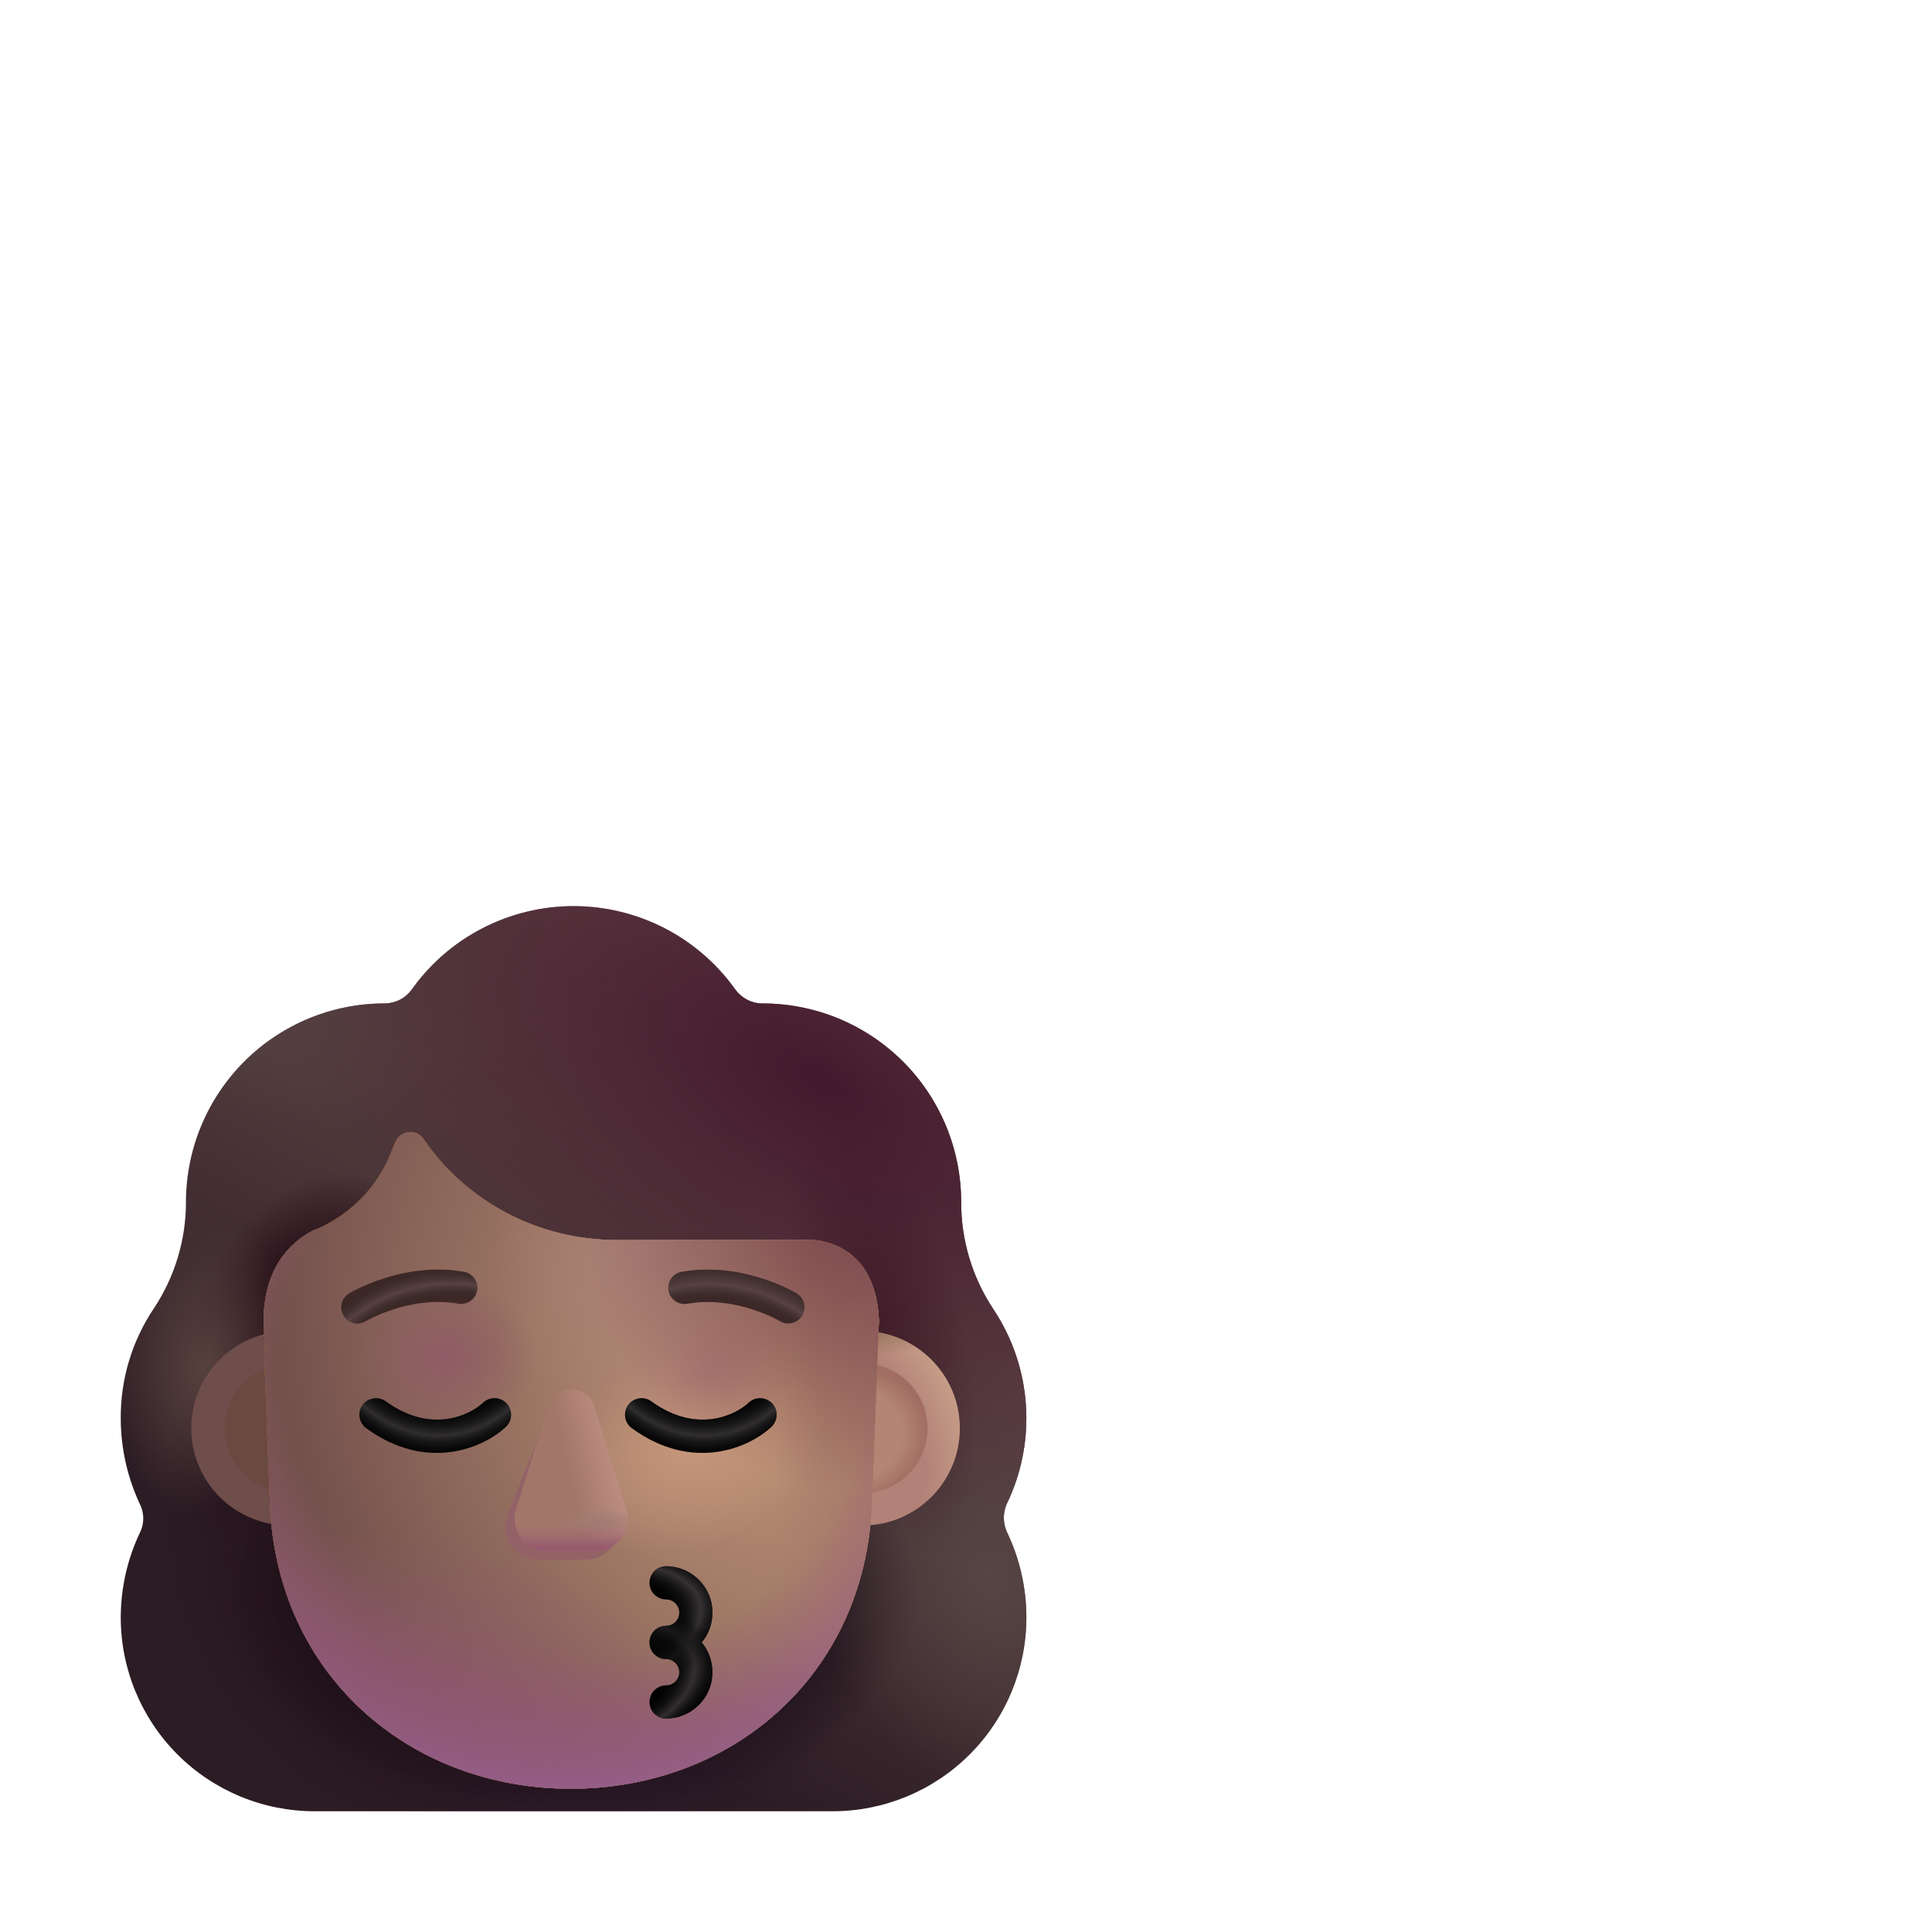 <svg width="32" height="32" viewBox="0 0 32 32" fill="none" xmlns="http://www.w3.org/2000/svg">
<path d="M16.67 24.92C16.92 24.408 17.031 23.839 16.992 23.271C16.954 22.702 16.767 22.154 16.45 21.68C16.103 21.155 15.918 20.539 15.92 19.91C15.92 19.478 15.835 19.05 15.67 18.651C15.504 18.252 15.262 17.889 14.957 17.584C14.651 17.278 14.288 17.036 13.889 16.87C13.49 16.705 13.062 16.62 12.63 16.62C12.542 16.62 12.456 16.599 12.378 16.559C12.3 16.519 12.232 16.461 12.18 16.39C11.876 15.963 11.474 15.614 11.008 15.374C10.541 15.134 10.025 15.008 9.5 15.008C8.976 15.008 8.459 15.134 7.993 15.374C7.526 15.614 7.124 15.963 6.82 16.39C6.768 16.461 6.701 16.519 6.623 16.559C6.544 16.599 6.458 16.62 6.37 16.62C5.499 16.62 4.664 16.965 4.047 17.58C3.431 18.195 3.083 19.029 3.08 19.9C3.082 20.529 2.898 21.145 2.55 21.67C2.186 22.21 1.995 22.849 2 23.5C2.002 23.991 2.111 24.476 2.32 24.92C2.355 24.992 2.373 25.07 2.373 25.15C2.373 25.23 2.355 25.308 2.32 25.38C2.11 25.82 2.001 26.302 2 26.79C2 27.212 2.083 27.629 2.244 28.018C2.406 28.408 2.642 28.762 2.94 29.06C3.238 29.358 3.592 29.594 3.982 29.756C4.371 29.917 4.789 30 5.21 30H13.79C14.642 30 15.458 29.662 16.06 29.06C16.662 28.458 17 27.641 17 26.79C17 26.302 16.89 25.82 16.68 25.38C16.647 25.308 16.628 25.23 16.627 25.151C16.625 25.072 16.64 24.993 16.67 24.92Z" fill="url(#paint0_linear_4524_38155)"/>
<path d="M16.67 24.92C16.92 24.408 17.031 23.839 16.992 23.271C16.954 22.702 16.767 22.154 16.45 21.68C16.103 21.155 15.918 20.539 15.92 19.91C15.92 19.478 15.835 19.05 15.67 18.651C15.504 18.252 15.262 17.889 14.957 17.584C14.651 17.278 14.288 17.036 13.889 16.87C13.49 16.705 13.062 16.62 12.63 16.62C12.542 16.62 12.456 16.599 12.378 16.559C12.3 16.519 12.232 16.461 12.18 16.39C11.876 15.963 11.474 15.614 11.008 15.374C10.541 15.134 10.025 15.008 9.5 15.008C8.976 15.008 8.459 15.134 7.993 15.374C7.526 15.614 7.124 15.963 6.82 16.39C6.768 16.461 6.701 16.519 6.623 16.559C6.544 16.599 6.458 16.62 6.37 16.62C5.499 16.62 4.664 16.965 4.047 17.58C3.431 18.195 3.083 19.029 3.08 19.9C3.082 20.529 2.898 21.145 2.55 21.67C2.186 22.21 1.995 22.849 2 23.5C2.002 23.991 2.111 24.476 2.32 24.92C2.355 24.992 2.373 25.07 2.373 25.15C2.373 25.23 2.355 25.308 2.32 25.38C2.11 25.82 2.001 26.302 2 26.79C2 27.212 2.083 27.629 2.244 28.018C2.406 28.408 2.642 28.762 2.94 29.06C3.238 29.358 3.592 29.594 3.982 29.756C4.371 29.917 4.789 30 5.21 30H13.79C14.642 30 15.458 29.662 16.06 29.06C16.662 28.458 17 27.641 17 26.79C17 26.302 16.89 25.82 16.68 25.38C16.647 25.308 16.628 25.23 16.627 25.151C16.625 25.072 16.64 24.993 16.67 24.92Z" fill="url(#paint1_radial_4524_38155)"/>
<path d="M16.67 24.92C16.92 24.408 17.031 23.839 16.992 23.271C16.954 22.702 16.767 22.154 16.45 21.68C16.103 21.155 15.918 20.539 15.92 19.91C15.92 19.478 15.835 19.05 15.67 18.651C15.504 18.252 15.262 17.889 14.957 17.584C14.651 17.278 14.288 17.036 13.889 16.87C13.49 16.705 13.062 16.62 12.63 16.62C12.542 16.62 12.456 16.599 12.378 16.559C12.3 16.519 12.232 16.461 12.18 16.39C11.876 15.963 11.474 15.614 11.008 15.374C10.541 15.134 10.025 15.008 9.5 15.008C8.976 15.008 8.459 15.134 7.993 15.374C7.526 15.614 7.124 15.963 6.82 16.39C6.768 16.461 6.701 16.519 6.623 16.559C6.544 16.599 6.458 16.62 6.37 16.62C5.499 16.62 4.664 16.965 4.047 17.58C3.431 18.195 3.083 19.029 3.08 19.9C3.082 20.529 2.898 21.145 2.55 21.67C2.186 22.21 1.995 22.849 2 23.5C2.002 23.991 2.111 24.476 2.32 24.92C2.355 24.992 2.373 25.07 2.373 25.15C2.373 25.23 2.355 25.308 2.32 25.38C2.11 25.82 2.001 26.302 2 26.79C2 27.212 2.083 27.629 2.244 28.018C2.406 28.408 2.642 28.762 2.94 29.06C3.238 29.358 3.592 29.594 3.982 29.756C4.371 29.917 4.789 30 5.21 30H13.79C14.642 30 15.458 29.662 16.06 29.06C16.662 28.458 17 27.641 17 26.79C17 26.302 16.89 25.82 16.68 25.38C16.647 25.308 16.628 25.23 16.627 25.151C16.625 25.072 16.64 24.993 16.67 24.92Z" fill="url(#paint2_radial_4524_38155)"/>
<path d="M16.67 24.92C16.92 24.408 17.031 23.839 16.992 23.271C16.954 22.702 16.767 22.154 16.45 21.68C16.103 21.155 15.918 20.539 15.92 19.91C15.92 19.478 15.835 19.05 15.67 18.651C15.504 18.252 15.262 17.889 14.957 17.584C14.651 17.278 14.288 17.036 13.889 16.87C13.49 16.705 13.062 16.62 12.63 16.62C12.542 16.62 12.456 16.599 12.378 16.559C12.3 16.519 12.232 16.461 12.18 16.39C11.876 15.963 11.474 15.614 11.008 15.374C10.541 15.134 10.025 15.008 9.5 15.008C8.976 15.008 8.459 15.134 7.993 15.374C7.526 15.614 7.124 15.963 6.82 16.39C6.768 16.461 6.701 16.519 6.623 16.559C6.544 16.599 6.458 16.62 6.37 16.62C5.499 16.62 4.664 16.965 4.047 17.58C3.431 18.195 3.083 19.029 3.08 19.9C3.082 20.529 2.898 21.145 2.55 21.67C2.186 22.21 1.995 22.849 2 23.5C2.002 23.991 2.111 24.476 2.32 24.92C2.355 24.992 2.373 25.07 2.373 25.15C2.373 25.23 2.355 25.308 2.32 25.38C2.11 25.82 2.001 26.302 2 26.79C2 27.212 2.083 27.629 2.244 28.018C2.406 28.408 2.642 28.762 2.94 29.06C3.238 29.358 3.592 29.594 3.982 29.756C4.371 29.917 4.789 30 5.21 30H13.79C14.642 30 15.458 29.662 16.06 29.06C16.662 28.458 17 27.641 17 26.79C17 26.302 16.89 25.82 16.68 25.38C16.647 25.308 16.628 25.23 16.627 25.151C16.625 25.072 16.64 24.993 16.67 24.92Z" fill="url(#paint3_radial_4524_38155)"/>
<path d="M16.67 24.92C16.92 24.408 17.031 23.839 16.992 23.271C16.954 22.702 16.767 22.154 16.45 21.68C16.103 21.155 15.918 20.539 15.92 19.91C15.92 19.478 15.835 19.05 15.67 18.651C15.504 18.252 15.262 17.889 14.957 17.584C14.651 17.278 14.288 17.036 13.889 16.87C13.49 16.705 13.062 16.62 12.63 16.62C12.542 16.62 12.456 16.599 12.378 16.559C12.3 16.519 12.232 16.461 12.18 16.39C11.876 15.963 11.474 15.614 11.008 15.374C10.541 15.134 10.025 15.008 9.5 15.008C8.976 15.008 8.459 15.134 7.993 15.374C7.526 15.614 7.124 15.963 6.82 16.39C6.768 16.461 6.701 16.519 6.623 16.559C6.544 16.599 6.458 16.62 6.37 16.62C5.499 16.62 4.664 16.965 4.047 17.58C3.431 18.195 3.083 19.029 3.08 19.9C3.082 20.529 2.898 21.145 2.55 21.67C2.186 22.21 1.995 22.849 2 23.5C2.002 23.991 2.111 24.476 2.32 24.92C2.355 24.992 2.373 25.07 2.373 25.15C2.373 25.23 2.355 25.308 2.32 25.38C2.11 25.82 2.001 26.302 2 26.79C2 27.212 2.083 27.629 2.244 28.018C2.406 28.408 2.642 28.762 2.94 29.06C3.238 29.358 3.592 29.594 3.982 29.756C4.371 29.917 4.789 30 5.21 30H13.79C14.642 30 15.458 29.662 16.06 29.06C16.662 28.458 17 27.641 17 26.79C17 26.302 16.89 25.82 16.68 25.38C16.647 25.308 16.628 25.23 16.627 25.151C16.625 25.072 16.64 24.993 16.67 24.92Z" fill="url(#paint4_radial_4524_38155)"/>
<path d="M16.67 24.92C16.92 24.408 17.031 23.839 16.992 23.271C16.954 22.702 16.767 22.154 16.45 21.68C16.103 21.155 15.918 20.539 15.92 19.91C15.92 19.478 15.835 19.05 15.67 18.651C15.504 18.252 15.262 17.889 14.957 17.584C14.651 17.278 14.288 17.036 13.889 16.87C13.49 16.705 13.062 16.62 12.63 16.62C12.542 16.62 12.456 16.599 12.378 16.559C12.3 16.519 12.232 16.461 12.18 16.39C11.876 15.963 11.474 15.614 11.008 15.374C10.541 15.134 10.025 15.008 9.5 15.008C8.976 15.008 8.459 15.134 7.993 15.374C7.526 15.614 7.124 15.963 6.82 16.39C6.768 16.461 6.701 16.519 6.623 16.559C6.544 16.599 6.458 16.62 6.37 16.62C5.499 16.62 4.664 16.965 4.047 17.58C3.431 18.195 3.083 19.029 3.08 19.9C3.082 20.529 2.898 21.145 2.55 21.67C2.186 22.21 1.995 22.849 2 23.5C2.002 23.991 2.111 24.476 2.32 24.92C2.355 24.992 2.373 25.07 2.373 25.15C2.373 25.23 2.355 25.308 2.32 25.38C2.11 25.82 2.001 26.302 2 26.79C2 27.212 2.083 27.629 2.244 28.018C2.406 28.408 2.642 28.762 2.94 29.06C3.238 29.358 3.592 29.594 3.982 29.756C4.371 29.917 4.789 30 5.21 30H13.79C14.642 30 15.458 29.662 16.06 29.06C16.662 28.458 17 27.641 17 26.79C17 26.302 16.89 25.82 16.68 25.38C16.647 25.308 16.628 25.23 16.627 25.151C16.625 25.072 16.64 24.993 16.67 24.92Z" fill="url(#paint5_radial_4524_38155)"/>
<path d="M16.67 24.92C16.92 24.408 17.031 23.839 16.992 23.271C16.954 22.702 16.767 22.154 16.45 21.68C16.103 21.155 15.918 20.539 15.92 19.91C15.92 19.478 15.835 19.05 15.67 18.651C15.504 18.252 15.262 17.889 14.957 17.584C14.651 17.278 14.288 17.036 13.889 16.87C13.49 16.705 13.062 16.62 12.63 16.62C12.542 16.62 12.456 16.599 12.378 16.559C12.3 16.519 12.232 16.461 12.18 16.39C11.876 15.963 11.474 15.614 11.008 15.374C10.541 15.134 10.025 15.008 9.5 15.008C8.976 15.008 8.459 15.134 7.993 15.374C7.526 15.614 7.124 15.963 6.82 16.39C6.768 16.461 6.701 16.519 6.623 16.559C6.544 16.599 6.458 16.62 6.37 16.62C5.499 16.62 4.664 16.965 4.047 17.58C3.431 18.195 3.083 19.029 3.08 19.9C3.082 20.529 2.898 21.145 2.55 21.67C2.186 22.21 1.995 22.849 2 23.5C2.002 23.991 2.111 24.476 2.32 24.92C2.355 24.992 2.373 25.07 2.373 25.15C2.373 25.23 2.355 25.308 2.32 25.38C2.11 25.82 2.001 26.302 2 26.79C2 27.212 2.083 27.629 2.244 28.018C2.406 28.408 2.642 28.762 2.94 29.06C3.238 29.358 3.592 29.594 3.982 29.756C4.371 29.917 4.789 30 5.21 30H13.79C14.642 30 15.458 29.662 16.06 29.06C16.662 28.458 17 27.641 17 26.79C17 26.302 16.89 25.82 16.68 25.38C16.647 25.308 16.628 25.23 16.627 25.151C16.625 25.072 16.64 24.993 16.67 24.92Z" fill="url(#paint6_radial_4524_38155)"/>
<path d="M16.67 24.92C16.92 24.408 17.031 23.839 16.992 23.271C16.954 22.702 16.767 22.154 16.45 21.68C16.103 21.155 15.918 20.539 15.92 19.91C15.92 19.478 15.835 19.05 15.67 18.651C15.504 18.252 15.262 17.889 14.957 17.584C14.651 17.278 14.288 17.036 13.889 16.87C13.49 16.705 13.062 16.62 12.63 16.62C12.542 16.62 12.456 16.599 12.378 16.559C12.3 16.519 12.232 16.461 12.18 16.39C11.876 15.963 11.474 15.614 11.008 15.374C10.541 15.134 10.025 15.008 9.5 15.008C8.976 15.008 8.459 15.134 7.993 15.374C7.526 15.614 7.124 15.963 6.82 16.39C6.768 16.461 6.701 16.519 6.623 16.559C6.544 16.599 6.458 16.62 6.37 16.62C5.499 16.62 4.664 16.965 4.047 17.58C3.431 18.195 3.083 19.029 3.08 19.9C3.082 20.529 2.898 21.145 2.55 21.67C2.186 22.21 1.995 22.849 2 23.5C2.002 23.991 2.111 24.476 2.32 24.92C2.355 24.992 2.373 25.07 2.373 25.15C2.373 25.23 2.355 25.308 2.32 25.38C2.11 25.82 2.001 26.302 2 26.79C2 27.212 2.083 27.629 2.244 28.018C2.406 28.408 2.642 28.762 2.94 29.06C3.238 29.358 3.592 29.594 3.982 29.756C4.371 29.917 4.789 30 5.21 30H13.79C14.642 30 15.458 29.662 16.06 29.06C16.662 28.458 17 27.641 17 26.79C17 26.302 16.89 25.82 16.68 25.38C16.647 25.308 16.628 25.23 16.627 25.151C16.625 25.072 16.64 24.993 16.67 24.92Z" fill="url(#paint7_radial_4524_38155)"/>
<path d="M16.67 24.92C16.92 24.408 17.031 23.839 16.992 23.271C16.954 22.702 16.767 22.154 16.45 21.68C16.103 21.155 15.918 20.539 15.92 19.91C15.92 19.478 15.835 19.05 15.67 18.651C15.504 18.252 15.262 17.889 14.957 17.584C14.651 17.278 14.288 17.036 13.889 16.87C13.49 16.705 13.062 16.62 12.63 16.62C12.542 16.62 12.456 16.599 12.378 16.559C12.3 16.519 12.232 16.461 12.18 16.39C11.876 15.963 11.474 15.614 11.008 15.374C10.541 15.134 10.025 15.008 9.5 15.008C8.976 15.008 8.459 15.134 7.993 15.374C7.526 15.614 7.124 15.963 6.82 16.39C6.768 16.461 6.701 16.519 6.623 16.559C6.544 16.599 6.458 16.62 6.37 16.62C5.499 16.62 4.664 16.965 4.047 17.58C3.431 18.195 3.083 19.029 3.08 19.9C3.082 20.529 2.898 21.145 2.55 21.67C2.186 22.21 1.995 22.849 2 23.5C2.002 23.991 2.111 24.476 2.32 24.92C2.355 24.992 2.373 25.07 2.373 25.15C2.373 25.23 2.355 25.308 2.32 25.38C2.11 25.82 2.001 26.302 2 26.79C2 27.212 2.083 27.629 2.244 28.018C2.406 28.408 2.642 28.762 2.94 29.06C3.238 29.358 3.592 29.594 3.982 29.756C4.371 29.917 4.789 30 5.21 30H13.79C14.642 30 15.458 29.662 16.06 29.06C16.662 28.458 17 27.641 17 26.79C17 26.302 16.89 25.82 16.68 25.38C16.647 25.308 16.628 25.23 16.627 25.151C16.625 25.072 16.64 24.993 16.67 24.92Z" fill="url(#paint8_radial_4524_38155)"/>
<path d="M16.67 24.92C16.92 24.408 17.031 23.839 16.992 23.271C16.954 22.702 16.767 22.154 16.45 21.68C16.103 21.155 15.918 20.539 15.92 19.91C15.92 19.478 15.835 19.05 15.67 18.651C15.504 18.252 15.262 17.889 14.957 17.584C14.651 17.278 14.288 17.036 13.889 16.87C13.49 16.705 13.062 16.62 12.63 16.62C12.542 16.62 12.456 16.599 12.378 16.559C12.3 16.519 12.232 16.461 12.18 16.39C11.876 15.963 11.474 15.614 11.008 15.374C10.541 15.134 10.025 15.008 9.5 15.008C8.976 15.008 8.459 15.134 7.993 15.374C7.526 15.614 7.124 15.963 6.82 16.39C6.768 16.461 6.701 16.519 6.623 16.559C6.544 16.599 6.458 16.62 6.37 16.62C5.499 16.62 4.664 16.965 4.047 17.58C3.431 18.195 3.083 19.029 3.08 19.9C3.082 20.529 2.898 21.145 2.55 21.67C2.186 22.21 1.995 22.849 2 23.5C2.002 23.991 2.111 24.476 2.32 24.92C2.355 24.992 2.373 25.07 2.373 25.15C2.373 25.23 2.355 25.308 2.32 25.38C2.11 25.82 2.001 26.302 2 26.79C2 27.212 2.083 27.629 2.244 28.018C2.406 28.408 2.642 28.762 2.94 29.06C3.238 29.358 3.592 29.594 3.982 29.756C4.371 29.917 4.789 30 5.21 30H13.79C14.642 30 15.458 29.662 16.06 29.06C16.662 28.458 17 27.641 17 26.79C17 26.302 16.89 25.82 16.68 25.38C16.647 25.308 16.628 25.23 16.627 25.151C16.625 25.072 16.64 24.993 16.67 24.92Z" fill="url(#paint9_radial_4524_38155)"/>
<path d="M16.67 24.92C16.92 24.408 17.031 23.839 16.992 23.271C16.954 22.702 16.767 22.154 16.45 21.68C16.103 21.155 15.918 20.539 15.92 19.91C15.92 19.478 15.835 19.05 15.67 18.651C15.504 18.252 15.262 17.889 14.957 17.584C14.651 17.278 14.288 17.036 13.889 16.87C13.49 16.705 13.062 16.62 12.63 16.62C12.542 16.62 12.456 16.599 12.378 16.559C12.3 16.519 12.232 16.461 12.18 16.39C11.876 15.963 11.474 15.614 11.008 15.374C10.541 15.134 10.025 15.008 9.5 15.008C8.976 15.008 8.459 15.134 7.993 15.374C7.526 15.614 7.124 15.963 6.82 16.39C6.768 16.461 6.701 16.519 6.623 16.559C6.544 16.599 6.458 16.62 6.37 16.62C5.499 16.62 4.664 16.965 4.047 17.58C3.431 18.195 3.083 19.029 3.08 19.9C3.082 20.529 2.898 21.145 2.55 21.67C2.186 22.21 1.995 22.849 2 23.5C2.002 23.991 2.111 24.476 2.32 24.92C2.355 24.992 2.373 25.07 2.373 25.15C2.373 25.23 2.355 25.308 2.32 25.38C2.11 25.82 2.001 26.302 2 26.79C2 27.212 2.083 27.629 2.244 28.018C2.406 28.408 2.642 28.762 2.94 29.06C3.238 29.358 3.592 29.594 3.982 29.756C4.371 29.917 4.789 30 5.21 30H13.79C14.642 30 15.458 29.662 16.06 29.06C16.662 28.458 17 27.641 17 26.79C17 26.302 16.89 25.82 16.68 25.38C16.647 25.308 16.628 25.23 16.627 25.151C16.625 25.072 16.64 24.993 16.67 24.92Z" fill="url(#paint10_radial_4524_38155)"/>
<path d="M16.67 24.92C16.92 24.408 17.031 23.839 16.992 23.271C16.954 22.702 16.767 22.154 16.45 21.68C16.103 21.155 15.918 20.539 15.92 19.91C15.92 19.478 15.835 19.05 15.67 18.651C15.504 18.252 15.262 17.889 14.957 17.584C14.651 17.278 14.288 17.036 13.889 16.87C13.49 16.705 13.062 16.62 12.63 16.62C12.542 16.62 12.456 16.599 12.378 16.559C12.3 16.519 12.232 16.461 12.18 16.39C11.876 15.963 11.474 15.614 11.008 15.374C10.541 15.134 10.025 15.008 9.5 15.008C8.976 15.008 8.459 15.134 7.993 15.374C7.526 15.614 7.124 15.963 6.82 16.39C6.768 16.461 6.701 16.519 6.623 16.559C6.544 16.599 6.458 16.62 6.37 16.62C5.499 16.62 4.664 16.965 4.047 17.58C3.431 18.195 3.083 19.029 3.08 19.9C3.082 20.529 2.898 21.145 2.55 21.67C2.186 22.21 1.995 22.849 2 23.5C2.002 23.991 2.111 24.476 2.32 24.92C2.355 24.992 2.373 25.07 2.373 25.15C2.373 25.23 2.355 25.308 2.32 25.38C2.11 25.82 2.001 26.302 2 26.79C2 27.212 2.083 27.629 2.244 28.018C2.406 28.408 2.642 28.762 2.94 29.06C3.238 29.358 3.592 29.594 3.982 29.756C4.371 29.917 4.789 30 5.21 30H13.79C14.642 30 15.458 29.662 16.06 29.06C16.662 28.458 17 27.641 17 26.79C17 26.302 16.89 25.82 16.68 25.38C16.647 25.308 16.628 25.23 16.627 25.151C16.625 25.072 16.64 24.993 16.67 24.92Z" fill="url(#paint11_radial_4524_38155)"/>
<path d="M16.67 24.92C16.92 24.408 17.031 23.839 16.992 23.271C16.954 22.702 16.767 22.154 16.45 21.68C16.103 21.155 15.918 20.539 15.92 19.91C15.92 19.478 15.835 19.05 15.67 18.651C15.504 18.252 15.262 17.889 14.957 17.584C14.651 17.278 14.288 17.036 13.889 16.87C13.49 16.705 13.062 16.62 12.63 16.62C12.542 16.62 12.456 16.599 12.378 16.559C12.3 16.519 12.232 16.461 12.18 16.39C11.876 15.963 11.474 15.614 11.008 15.374C10.541 15.134 10.025 15.008 9.5 15.008C8.976 15.008 8.459 15.134 7.993 15.374C7.526 15.614 7.124 15.963 6.82 16.39C6.768 16.461 6.701 16.519 6.623 16.559C6.544 16.599 6.458 16.62 6.37 16.62C5.499 16.62 4.664 16.965 4.047 17.58C3.431 18.195 3.083 19.029 3.08 19.9C3.082 20.529 2.898 21.145 2.55 21.67C2.186 22.21 1.995 22.849 2 23.5C2.002 23.991 2.111 24.476 2.32 24.92C2.355 24.992 2.373 25.07 2.373 25.15C2.373 25.23 2.355 25.308 2.32 25.38C2.11 25.82 2.001 26.302 2 26.79C2 27.212 2.083 27.629 2.244 28.018C2.406 28.408 2.642 28.762 2.94 29.06C3.238 29.358 3.592 29.594 3.982 29.756C4.371 29.917 4.789 30 5.21 30H13.79C14.642 30 15.458 29.662 16.06 29.06C16.662 28.458 17 27.641 17 26.79C17 26.302 16.89 25.82 16.68 25.38C16.647 25.308 16.628 25.23 16.627 25.151C16.625 25.072 16.64 24.993 16.67 24.92Z" fill="url(#paint12_radial_4524_38155)"/>
<path d="M16.67 24.92C16.92 24.408 17.031 23.839 16.992 23.271C16.954 22.702 16.767 22.154 16.45 21.68C16.103 21.155 15.918 20.539 15.92 19.91C15.92 19.478 15.835 19.05 15.67 18.651C15.504 18.252 15.262 17.889 14.957 17.584C14.651 17.278 14.288 17.036 13.889 16.87C13.49 16.705 13.062 16.62 12.63 16.62C12.542 16.62 12.456 16.599 12.378 16.559C12.3 16.519 12.232 16.461 12.18 16.39C11.876 15.963 11.474 15.614 11.008 15.374C10.541 15.134 10.025 15.008 9.5 15.008C8.976 15.008 8.459 15.134 7.993 15.374C7.526 15.614 7.124 15.963 6.82 16.39C6.768 16.461 6.701 16.519 6.623 16.559C6.544 16.599 6.458 16.62 6.37 16.62C5.499 16.62 4.664 16.965 4.047 17.58C3.431 18.195 3.083 19.029 3.08 19.9C3.082 20.529 2.898 21.145 2.55 21.67C2.186 22.21 1.995 22.849 2 23.5C2.002 23.991 2.111 24.476 2.32 24.92C2.355 24.992 2.373 25.07 2.373 25.15C2.373 25.23 2.355 25.308 2.32 25.38C2.11 25.82 2.001 26.302 2 26.79C2 27.212 2.083 27.629 2.244 28.018C2.406 28.408 2.642 28.762 2.94 29.06C3.238 29.358 3.592 29.594 3.982 29.756C4.371 29.917 4.789 30 5.21 30H13.79C14.642 30 15.458 29.662 16.06 29.06C16.662 28.458 17 27.641 17 26.79C17 26.302 16.89 25.82 16.68 25.38C16.647 25.308 16.628 25.23 16.627 25.151C16.625 25.072 16.64 24.993 16.67 24.92Z" fill="url(#paint13_radial_4524_38155)"/>
<path d="M4.777 25.266C5.666 25.266 6.386 24.546 6.386 23.657C6.386 22.768 5.666 22.048 4.777 22.048C3.888 22.048 3.168 22.768 3.168 23.657C3.168 24.546 3.888 25.266 4.777 25.266Z" fill="#6E4D4B"/>
<path d="M14.289 25.266C15.177 25.266 15.898 24.546 15.898 23.657C15.898 22.768 15.177 22.048 14.289 22.048C13.4 22.048 12.68 22.768 12.68 23.657C12.68 24.546 13.4 25.266 14.289 25.266Z" fill="url(#paint14_radial_4524_38155)"/>
<path d="M14.289 25.266C15.177 25.266 15.898 24.546 15.898 23.657C15.898 22.768 15.177 22.048 14.289 22.048C13.4 22.048 12.68 22.768 12.68 23.657C12.68 24.546 13.4 25.266 14.289 25.266Z" fill="url(#paint15_radial_4524_38155)"/>
<path d="M14.289 24.731C14.882 24.731 15.363 24.25 15.363 23.657C15.363 23.064 14.882 22.583 14.289 22.583C13.696 22.583 13.215 23.064 13.215 23.657C13.215 24.25 13.696 24.731 14.289 24.731Z" fill="#B38574"/>
<path d="M14.289 24.731C14.882 24.731 15.363 24.25 15.363 23.657C15.363 23.064 14.882 22.583 14.289 22.583C13.696 22.583 13.215 23.064 13.215 23.657C13.215 24.25 13.696 24.731 14.289 24.731Z" fill="url(#paint16_radial_4524_38155)"/>
<path d="M4.797 24.731C5.39 24.731 5.871 24.25 5.871 23.657C5.871 23.064 5.39 22.583 4.797 22.583C4.204 22.583 3.723 23.064 3.723 23.657C3.723 24.25 4.204 24.731 4.797 24.731Z" fill="#7E555A"/>
<path d="M4.797 24.731C5.39 24.731 5.871 24.25 5.871 23.657C5.871 23.064 5.39 22.583 4.797 22.583C4.204 22.583 3.723 23.064 3.723 23.657C3.723 24.25 4.204 24.731 4.797 24.731Z" fill="#6A4941"/>
<path d="M4.375 22.395H4.388L4.377 22.129L4.367 21.823C4.388 20.874 4.941 20.507 5.177 20.385C5.193 20.38 5.211 20.372 5.229 20.364C5.247 20.357 5.264 20.349 5.28 20.344C5.813 20.099 6.244 19.671 6.469 19.109L6.551 18.915C6.633 18.722 6.89 18.691 7.013 18.864C7.731 19.915 8.931 20.538 10.202 20.538H13.422C13.602 20.538 14.504 20.625 14.558 21.87L14.439 24.943C14.316 27.745 12.127 29.627 9.456 29.627C6.785 29.627 4.596 27.745 4.473 24.943L4.375 22.395Z" fill="url(#paint17_radial_4524_38155)"/>
<path d="M4.375 22.395H4.388L4.377 22.129L4.367 21.823C4.388 20.874 4.941 20.507 5.177 20.385C5.193 20.38 5.211 20.372 5.229 20.364C5.247 20.357 5.264 20.349 5.28 20.344C5.813 20.099 6.244 19.671 6.469 19.109L6.551 18.915C6.633 18.722 6.89 18.691 7.013 18.864C7.731 19.915 8.931 20.538 10.202 20.538H13.422C13.602 20.538 14.504 20.625 14.558 21.87L14.439 24.943C14.316 27.745 12.127 29.627 9.456 29.627C6.785 29.627 4.596 27.745 4.473 24.943L4.375 22.395Z" fill="url(#paint18_radial_4524_38155)"/>
<path d="M4.375 22.395H4.388L4.377 22.129L4.367 21.823C4.388 20.874 4.941 20.507 5.177 20.385C5.193 20.38 5.211 20.372 5.229 20.364C5.247 20.357 5.264 20.349 5.28 20.344C5.813 20.099 6.244 19.671 6.469 19.109L6.551 18.915C6.633 18.722 6.89 18.691 7.013 18.864C7.731 19.915 8.931 20.538 10.202 20.538H13.422C13.602 20.538 14.504 20.625 14.558 21.87L14.439 24.943C14.316 27.745 12.127 29.627 9.456 29.627C6.785 29.627 4.596 27.745 4.473 24.943L4.375 22.395Z" fill="url(#paint19_radial_4524_38155)"/>
<path d="M4.375 22.395H4.388L4.377 22.129L4.367 21.823C4.388 20.874 4.941 20.507 5.177 20.385C5.193 20.38 5.211 20.372 5.229 20.364C5.247 20.357 5.264 20.349 5.28 20.344C5.813 20.099 6.244 19.671 6.469 19.109L6.551 18.915C6.633 18.722 6.89 18.691 7.013 18.864C7.731 19.915 8.931 20.538 10.202 20.538H13.422C13.602 20.538 14.504 20.625 14.558 21.87L14.439 24.943C14.316 27.745 12.127 29.627 9.456 29.627C6.785 29.627 4.596 27.745 4.473 24.943L4.375 22.395Z" fill="url(#paint20_radial_4524_38155)"/>
<path d="M4.375 22.395H4.388L4.377 22.129L4.367 21.823C4.388 20.874 4.941 20.507 5.177 20.385C5.193 20.38 5.211 20.372 5.229 20.364C5.247 20.357 5.264 20.349 5.28 20.344C5.813 20.099 6.244 19.671 6.469 19.109L6.551 18.915C6.633 18.722 6.89 18.691 7.013 18.864C7.731 19.915 8.931 20.538 10.202 20.538H13.422C13.602 20.538 14.504 20.625 14.558 21.87L14.439 24.943C14.316 27.745 12.127 29.627 9.456 29.627C6.785 29.627 4.596 27.745 4.473 24.943L4.375 22.395Z" fill="url(#paint21_radial_4524_38155)"/>
<path d="M4.375 22.395H4.388L4.377 22.129L4.367 21.823C4.388 20.874 4.941 20.507 5.177 20.385C5.193 20.38 5.211 20.372 5.229 20.364C5.247 20.357 5.264 20.349 5.28 20.344C5.813 20.099 6.244 19.671 6.469 19.109L6.551 18.915C6.633 18.722 6.89 18.691 7.013 18.864C7.731 19.915 8.931 20.538 10.202 20.538H13.422C13.602 20.538 14.504 20.625 14.558 21.87L14.439 24.943C14.316 27.745 12.127 29.627 9.456 29.627C6.785 29.627 4.596 27.745 4.473 24.943L4.375 22.395Z" fill="url(#paint22_radial_4524_38155)"/>
<path d="M4.375 22.395H4.388L4.377 22.129L4.367 21.823C4.388 20.874 4.941 20.507 5.177 20.385C5.193 20.38 5.211 20.372 5.229 20.364C5.247 20.357 5.264 20.349 5.28 20.344C5.813 20.099 6.244 19.671 6.469 19.109L6.551 18.915C6.633 18.722 6.89 18.691 7.013 18.864C7.731 19.915 8.931 20.538 10.202 20.538H13.422C13.602 20.538 14.504 20.625 14.558 21.87L14.439 24.943C14.316 27.745 12.127 29.627 9.456 29.627C6.785 29.627 4.596 27.745 4.473 24.943L4.375 22.395Z" fill="url(#paint23_radial_4524_38155)"/>
<path d="M4.375 22.395H4.388L4.377 22.129L4.367 21.823C4.388 20.874 4.941 20.507 5.177 20.385C5.193 20.38 5.211 20.372 5.229 20.364C5.247 20.357 5.264 20.349 5.28 20.344C5.813 20.099 6.244 19.671 6.469 19.109L6.551 18.915C6.633 18.722 6.89 18.691 7.013 18.864C7.731 19.915 8.931 20.538 10.202 20.538H13.422C13.602 20.538 14.504 20.625 14.558 21.87L14.439 24.943C14.316 27.745 12.127 29.627 9.456 29.627C6.785 29.627 4.596 27.745 4.473 24.943L4.375 22.395Z" fill="url(#paint24_radial_4524_38155)"/>
<path d="M4.375 22.395H4.388L4.377 22.129L4.367 21.823C4.388 20.874 4.941 20.507 5.177 20.385C5.193 20.38 5.211 20.372 5.229 20.364C5.247 20.357 5.264 20.349 5.28 20.344C5.813 20.099 6.244 19.671 6.469 19.109L6.551 18.915C6.633 18.722 6.89 18.691 7.013 18.864C7.731 19.915 8.931 20.538 10.202 20.538H13.422C13.602 20.538 14.504 20.625 14.558 21.87L14.439 24.943C14.316 27.745 12.127 29.627 9.456 29.627C6.785 29.627 4.596 27.745 4.473 24.943L4.375 22.395Z" fill="url(#paint25_radial_4524_38155)"/>
<path d="M4.375 22.395H4.388L4.377 22.129L4.367 21.823C4.388 20.874 4.941 20.507 5.177 20.385C5.193 20.38 5.211 20.372 5.229 20.364C5.247 20.357 5.264 20.349 5.28 20.344C5.813 20.099 6.244 19.671 6.469 19.109L6.551 18.915C6.633 18.722 6.89 18.691 7.013 18.864C7.731 19.915 8.931 20.538 10.202 20.538H13.422C13.602 20.538 14.504 20.625 14.558 21.87L14.439 24.943C14.316 27.745 12.127 29.627 9.456 29.627C6.785 29.627 4.596 27.745 4.473 24.943L4.375 22.395Z" fill="url(#paint26_radial_4524_38155)"/>
<path d="M4.375 22.395H4.388L4.377 22.129L4.367 21.823C4.388 20.874 4.941 20.507 5.177 20.385C5.193 20.38 5.211 20.372 5.229 20.364C5.247 20.357 5.264 20.349 5.28 20.344C5.813 20.099 6.244 19.671 6.469 19.109L6.551 18.915C6.633 18.722 6.89 18.691 7.013 18.864C7.731 19.915 8.931 20.538 10.202 20.538H13.422C13.602 20.538 14.504 20.625 14.558 21.87L14.439 24.943C14.316 27.745 12.127 29.627 9.456 29.627C6.785 29.627 4.596 27.745 4.473 24.943L4.375 22.395Z" fill="url(#paint27_radial_4524_38155)"/>
<path d="M4.375 22.395H4.388L4.377 22.129L4.367 21.823C4.388 20.874 4.941 20.507 5.177 20.385C5.193 20.38 5.211 20.372 5.229 20.364C5.247 20.357 5.264 20.349 5.28 20.344C5.813 20.099 6.244 19.671 6.469 19.109L6.551 18.915C6.633 18.722 6.89 18.691 7.013 18.864C7.731 19.915 8.931 20.538 10.202 20.538H13.422C13.602 20.538 14.504 20.625 14.558 21.87L14.439 24.943C14.316 27.745 12.127 29.627 9.456 29.627C6.785 29.627 4.596 27.745 4.473 24.943L4.375 22.395Z" fill="url(#paint28_radial_4524_38155)"/>
<path d="M4.375 22.395H4.388L4.377 22.129L4.367 21.823C4.388 20.874 4.941 20.507 5.177 20.385C5.193 20.38 5.211 20.372 5.229 20.364C5.247 20.357 5.264 20.349 5.28 20.344C5.813 20.099 6.244 19.671 6.469 19.109L6.551 18.915C6.633 18.722 6.89 18.691 7.013 18.864C7.731 19.915 8.931 20.538 10.202 20.538H13.422C13.602 20.538 14.504 20.625 14.558 21.87L14.439 24.943C14.316 27.745 12.127 29.627 9.456 29.627C6.785 29.627 4.596 27.745 4.473 24.943L4.375 22.395Z" fill="url(#paint29_radial_4524_38155)"/>
<path d="M4.375 22.395H4.388L4.377 22.129L4.367 21.823C4.388 20.874 4.941 20.507 5.177 20.385C5.193 20.38 5.211 20.372 5.229 20.364C5.247 20.357 5.264 20.349 5.28 20.344C5.813 20.099 6.244 19.671 6.469 19.109L6.551 18.915C6.633 18.722 6.89 18.691 7.013 18.864C7.731 19.915 8.931 20.538 10.202 20.538H13.422C13.602 20.538 14.504 20.625 14.558 21.87L14.439 24.943C14.316 27.745 12.127 29.627 9.456 29.627C6.785 29.627 4.596 27.745 4.473 24.943L4.375 22.395Z" fill="url(#paint30_radial_4524_38155)"/>
<path d="M4.375 22.395H4.388L4.377 22.129L4.367 21.823C4.388 20.874 4.941 20.507 5.177 20.385C5.193 20.38 5.211 20.372 5.229 20.364C5.247 20.357 5.264 20.349 5.28 20.344C5.813 20.099 6.244 19.671 6.469 19.109L6.551 18.915C6.633 18.722 6.89 18.691 7.013 18.864C7.731 19.915 8.931 20.538 10.202 20.538H13.422C13.602 20.538 14.504 20.625 14.558 21.87L14.439 24.943C14.316 27.745 12.127 29.627 9.456 29.627C6.785 29.627 4.596 27.745 4.473 24.943L4.375 22.395Z" fill="url(#paint31_radial_4524_38155)"/>
<path d="M4.375 22.395H4.388L4.377 22.129L4.367 21.823C4.388 20.874 4.941 20.507 5.177 20.385C5.193 20.38 5.211 20.372 5.229 20.364C5.247 20.357 5.264 20.349 5.28 20.344C5.813 20.099 6.244 19.671 6.469 19.109L6.551 18.915C6.633 18.722 6.89 18.691 7.013 18.864C7.731 19.915 8.931 20.538 10.202 20.538H13.422C13.602 20.538 14.504 20.625 14.558 21.87L14.439 24.943C14.316 27.745 12.127 29.627 9.456 29.627C6.785 29.627 4.596 27.745 4.473 24.943L4.375 22.395Z" fill="url(#paint32_radial_4524_38155)"/>
<path d="M4.375 22.395H4.388L4.377 22.129L4.367 21.823C4.388 20.874 4.941 20.507 5.177 20.385C5.193 20.38 5.211 20.372 5.229 20.364C5.247 20.357 5.264 20.349 5.28 20.344C5.813 20.099 6.244 19.671 6.469 19.109L6.551 18.915C6.633 18.722 6.89 18.691 7.013 18.864C7.731 19.915 8.931 20.538 10.202 20.538H13.422C13.602 20.538 14.504 20.625 14.558 21.87L14.439 24.943C14.316 27.745 12.127 29.627 9.456 29.627C6.785 29.627 4.596 27.745 4.473 24.943L4.375 22.395Z" fill="url(#paint33_radial_4524_38155)"/>
<path d="M4.375 22.395H4.388L4.377 22.129L4.367 21.823C4.388 20.874 4.941 20.507 5.177 20.385C5.193 20.38 5.211 20.372 5.229 20.364C5.247 20.357 5.264 20.349 5.28 20.344C5.813 20.099 6.244 19.671 6.469 19.109L6.551 18.915C6.633 18.722 6.89 18.691 7.013 18.864C7.731 19.915 8.931 20.538 10.202 20.538H13.422C13.602 20.538 14.504 20.625 14.558 21.87L14.439 24.943C14.316 27.745 12.127 29.627 9.456 29.627C6.785 29.627 4.596 27.745 4.473 24.943L4.375 22.395Z" fill="url(#paint34_radial_4524_38155)"/>
<path d="M4.375 22.395H4.388L4.377 22.129L4.367 21.823C4.388 20.874 4.941 20.507 5.177 20.385C5.193 20.38 5.211 20.372 5.229 20.364C5.247 20.357 5.264 20.349 5.28 20.344C5.813 20.099 6.244 19.671 6.469 19.109L6.551 18.915C6.633 18.722 6.89 18.691 7.013 18.864C7.731 19.915 8.931 20.538 10.202 20.538H13.422C13.602 20.538 14.504 20.625 14.558 21.87L14.439 24.943C14.316 27.745 12.127 29.627 9.456 29.627C6.785 29.627 4.596 27.745 4.473 24.943L4.375 22.395Z" fill="url(#paint35_radial_4524_38155)"/>
<path d="M4.375 22.395H4.388L4.377 22.129L4.367 21.823C4.388 20.874 4.941 20.507 5.177 20.385C5.193 20.38 5.211 20.372 5.229 20.364C5.247 20.357 5.264 20.349 5.28 20.344C5.813 20.099 6.244 19.671 6.469 19.109L6.551 18.915C6.633 18.722 6.89 18.691 7.013 18.864C7.731 19.915 8.931 20.538 10.202 20.538H13.422C13.602 20.538 14.504 20.625 14.558 21.87L14.439 24.943C14.316 27.745 12.127 29.627 9.456 29.627C6.785 29.627 4.596 27.745 4.473 24.943L4.375 22.395Z" fill="url(#paint36_radial_4524_38155)"/>
<path d="M4.375 22.395H4.388L4.377 22.129L4.367 21.823C4.388 20.874 4.941 20.507 5.177 20.385C5.193 20.38 5.211 20.372 5.229 20.364C5.247 20.357 5.264 20.349 5.28 20.344C5.813 20.099 6.244 19.671 6.469 19.109L6.551 18.915C6.633 18.722 6.89 18.691 7.013 18.864C7.731 19.915 8.931 20.538 10.202 20.538H13.422C13.602 20.538 14.504 20.625 14.558 21.87L14.439 24.943C14.316 27.745 12.127 29.627 9.456 29.627C6.785 29.627 4.596 27.745 4.473 24.943L4.375 22.395Z" fill="url(#paint37_radial_4524_38155)"/>
<path d="M4.375 22.395H4.388L4.377 22.129L4.367 21.823C4.388 20.874 4.941 20.507 5.177 20.385C5.193 20.38 5.211 20.372 5.229 20.364C5.247 20.357 5.264 20.349 5.28 20.344C5.813 20.099 6.244 19.671 6.469 19.109L6.551 18.915C6.633 18.722 6.89 18.691 7.013 18.864C7.731 19.915 8.931 20.538 10.202 20.538H13.422C13.602 20.538 14.504 20.625 14.558 21.87L14.439 24.943C14.316 27.745 12.127 29.627 9.456 29.627C6.785 29.627 4.596 27.745 4.473 24.943L4.375 22.395Z" fill="url(#paint38_radial_4524_38155)"/>
<path d="M4.375 22.395H4.388L4.377 22.129L4.367 21.823C4.388 20.874 4.941 20.507 5.177 20.385C5.193 20.38 5.211 20.372 5.229 20.364C5.247 20.357 5.264 20.349 5.28 20.344C5.813 20.099 6.244 19.671 6.469 19.109L6.551 18.915C6.633 18.722 6.89 18.691 7.013 18.864C7.731 19.915 8.931 20.538 10.202 20.538H13.422C13.602 20.538 14.504 20.625 14.558 21.87L14.439 24.943C14.316 27.745 12.127 29.627 9.456 29.627C6.785 29.627 4.596 27.745 4.473 24.943L4.375 22.395Z" fill="url(#paint39_radial_4524_38155)"/>
<path d="M4.375 22.395H4.388L4.377 22.129L4.367 21.823C4.388 20.874 4.941 20.507 5.177 20.385C5.193 20.38 5.211 20.372 5.229 20.364C5.247 20.357 5.264 20.349 5.28 20.344C5.813 20.099 6.244 19.671 6.469 19.109L6.551 18.915C6.633 18.722 6.89 18.691 7.013 18.864C7.731 19.915 8.931 20.538 10.202 20.538H13.422C13.602 20.538 14.504 20.625 14.558 21.87L14.439 24.943C14.316 27.745 12.127 29.627 9.456 29.627C6.785 29.627 4.596 27.745 4.473 24.943L4.375 22.395Z" fill="url(#paint40_linear_4524_38155)"/>
<path d="M4.375 22.395H4.388L4.377 22.129L4.367 21.823C4.388 20.874 4.941 20.507 5.177 20.385C5.193 20.38 5.211 20.372 5.229 20.364C5.247 20.357 5.264 20.349 5.28 20.344C5.813 20.099 6.244 19.671 6.469 19.109L6.551 18.915C6.633 18.722 6.89 18.691 7.013 18.864C7.731 19.915 8.931 20.538 10.202 20.538H13.422C13.602 20.538 14.504 20.625 14.558 21.87L14.439 24.943C14.316 27.745 12.127 29.627 9.456 29.627C6.785 29.627 4.596 27.745 4.473 24.943L4.375 22.395Z" fill="url(#paint41_radial_4524_38155)"/>
<path d="M4.375 22.395H4.388L4.377 22.129L4.367 21.823C4.388 20.874 4.941 20.507 5.177 20.385C5.193 20.38 5.211 20.372 5.229 20.364C5.247 20.357 5.264 20.349 5.28 20.344C5.813 20.099 6.244 19.671 6.469 19.109L6.551 18.915C6.633 18.722 6.89 18.691 7.013 18.864C7.731 19.915 8.931 20.538 10.202 20.538H13.422C13.602 20.538 14.504 20.625 14.558 21.87L14.439 24.943C14.316 27.745 12.127 29.627 9.456 29.627C6.785 29.627 4.596 27.745 4.473 24.943L4.375 22.395Z" fill="url(#paint42_radial_4524_38155)"/>
<path d="M9.072 23.434L8.388 25.134C8.28 25.484 8.54 25.834 8.909 25.834H9.695C10.064 25.834 10.324 25.479 10.216 25.134L9.684 23.434C9.57 23.058 9.191 23.058 9.072 23.434Z" fill="#936267"/>
<path d="M9.08 23.296L8.548 24.996C8.44 25.346 8.7 25.695 9.069 25.695H9.855C10.224 25.695 10.484 25.34 10.376 24.996L9.844 23.296C9.731 22.919 9.199 22.919 9.08 23.296Z" fill="#A27668"/>
<path d="M9.08 23.296L8.548 24.996C8.44 25.346 8.7 25.695 9.069 25.695H9.855C10.224 25.695 10.484 25.34 10.376 24.996L9.844 23.296C9.731 22.919 9.199 22.919 9.08 23.296Z" fill="url(#paint43_linear_4524_38155)"/>
<path d="M9.08 23.296L8.548 24.996C8.44 25.346 8.7 25.695 9.069 25.695H9.855C10.224 25.695 10.484 25.34 10.376 24.996L9.844 23.296C9.731 22.919 9.199 22.919 9.08 23.296Z" fill="url(#paint44_radial_4524_38155)"/>
<path d="M9.08 23.296L8.548 24.996C8.44 25.346 8.7 25.695 9.069 25.695H9.855C10.224 25.695 10.484 25.34 10.376 24.996L9.844 23.296C9.731 22.919 9.199 22.919 9.08 23.296Z" fill="url(#paint45_linear_4524_38155)"/>
<path d="M6.063 21.879L6.059 21.882C5.932 21.958 5.767 21.917 5.691 21.79C5.614 21.663 5.656 21.497 5.783 21.421L5.784 21.421L5.787 21.419L5.797 21.413C5.804 21.409 5.815 21.403 5.829 21.395C5.857 21.381 5.896 21.36 5.945 21.337C6.044 21.29 6.184 21.23 6.355 21.175C6.695 21.066 7.17 20.975 7.683 21.066C7.829 21.091 7.927 21.231 7.901 21.376C7.875 21.522 7.736 21.62 7.59 21.594C7.192 21.524 6.809 21.593 6.518 21.686C6.374 21.732 6.257 21.782 6.176 21.821C6.136 21.84 6.105 21.856 6.085 21.867C6.075 21.872 6.067 21.877 6.063 21.879Z" fill="#432A28"/>
<path d="M6.063 21.879L6.059 21.882C5.932 21.958 5.767 21.917 5.691 21.79C5.614 21.663 5.656 21.497 5.783 21.421L5.784 21.421L5.787 21.419L5.797 21.413C5.804 21.409 5.815 21.403 5.829 21.395C5.857 21.381 5.896 21.36 5.945 21.337C6.044 21.29 6.184 21.23 6.355 21.175C6.695 21.066 7.17 20.975 7.683 21.066C7.829 21.091 7.927 21.231 7.901 21.376C7.875 21.522 7.736 21.62 7.59 21.594C7.192 21.524 6.809 21.593 6.518 21.686C6.374 21.732 6.257 21.782 6.176 21.821C6.136 21.84 6.105 21.856 6.085 21.867C6.075 21.872 6.067 21.877 6.063 21.879Z" fill="url(#paint46_radial_4524_38155)"/>
<path fill-rule="evenodd" clip-rule="evenodd" d="M13.193 21.422C13.193 21.422 13.193 21.422 13.055 21.652L13.193 21.422C13.32 21.498 13.361 21.663 13.285 21.79C13.209 21.916 13.044 21.958 12.917 21.882C12.917 21.882 12.917 21.882 12.917 21.882L12.912 21.879C12.908 21.877 12.901 21.872 12.891 21.867C12.871 21.856 12.84 21.84 12.8 21.821C12.719 21.782 12.601 21.732 12.457 21.686C12.167 21.593 11.784 21.524 11.385 21.594C11.239 21.62 11.1 21.522 11.074 21.376C11.049 21.231 11.146 21.091 11.292 21.066C11.805 20.975 12.28 21.066 12.62 21.175C12.791 21.23 12.932 21.29 13.03 21.337C13.08 21.36 13.119 21.381 13.146 21.395C13.16 21.403 13.171 21.409 13.179 21.413L13.188 21.419L13.191 21.421L13.192 21.421L13.193 21.422Z" fill="#432A28"/>
<path fill-rule="evenodd" clip-rule="evenodd" d="M13.193 21.422C13.193 21.422 13.193 21.422 13.055 21.652L13.193 21.422C13.32 21.498 13.361 21.663 13.285 21.79C13.209 21.916 13.044 21.958 12.917 21.882C12.917 21.882 12.917 21.882 12.917 21.882L12.912 21.879C12.908 21.877 12.901 21.872 12.891 21.867C12.871 21.856 12.84 21.84 12.8 21.821C12.719 21.782 12.601 21.732 12.457 21.686C12.167 21.593 11.784 21.524 11.385 21.594C11.239 21.62 11.1 21.522 11.074 21.376C11.049 21.231 11.146 21.091 11.292 21.066C11.805 20.975 12.28 21.066 12.62 21.175C12.791 21.23 12.932 21.29 13.03 21.337C13.08 21.36 13.119 21.381 13.146 21.395C13.16 21.403 13.171 21.409 13.179 21.413L13.188 21.419L13.191 21.421L13.192 21.421L13.193 21.422Z" fill="url(#paint47_radial_4524_38155)"/>
<path fill-rule="evenodd" clip-rule="evenodd" d="M10.405 23.272C10.316 23.395 10.343 23.566 10.466 23.656C11.486 24.397 12.422 23.968 12.777 23.633C12.887 23.529 12.893 23.355 12.788 23.244C12.684 23.134 12.51 23.129 12.399 23.233C12.186 23.435 11.542 23.758 10.789 23.211C10.666 23.122 10.494 23.149 10.405 23.272Z" fill="#010101"/>
<path fill-rule="evenodd" clip-rule="evenodd" d="M10.405 23.272C10.316 23.395 10.343 23.566 10.466 23.656C11.486 24.397 12.422 23.968 12.777 23.633C12.887 23.529 12.893 23.355 12.788 23.244C12.684 23.134 12.51 23.129 12.399 23.233C12.186 23.435 11.542 23.758 10.789 23.211C10.666 23.122 10.494 23.149 10.405 23.272Z" fill="url(#paint48_radial_4524_38155)"/>
<path fill-rule="evenodd" clip-rule="evenodd" d="M6.006 23.272C5.917 23.395 5.944 23.566 6.067 23.656C7.087 24.397 8.024 23.968 8.379 23.633C8.489 23.529 8.494 23.355 8.39 23.244C8.286 23.134 8.112 23.129 8.001 23.233C7.787 23.435 7.144 23.758 6.391 23.211C6.268 23.122 6.096 23.149 6.006 23.272Z" fill="#010101"/>
<path fill-rule="evenodd" clip-rule="evenodd" d="M6.006 23.272C5.917 23.395 5.944 23.566 6.067 23.656C7.087 24.397 8.024 23.968 8.379 23.633C8.489 23.529 8.494 23.355 8.39 23.244C8.286 23.134 8.112 23.129 8.001 23.233C7.787 23.435 7.144 23.758 6.391 23.211C6.268 23.122 6.096 23.149 6.006 23.272Z" fill="url(#paint49_radial_4524_38155)"/>
<path d="M11.251 26.71C11.251 26.59 11.153 26.492 11.033 26.492C10.881 26.492 10.758 26.369 10.758 26.217C10.758 26.066 10.881 25.942 11.033 25.942C11.457 25.942 11.801 26.286 11.801 26.71C11.801 26.898 11.734 27.07 11.622 27.204C11.734 27.337 11.801 27.509 11.801 27.697C11.801 28.121 11.457 28.465 11.033 28.465C10.881 28.465 10.758 28.342 10.758 28.19C10.758 28.038 10.881 27.915 11.033 27.915C11.153 27.915 11.251 27.817 11.251 27.697C11.251 27.576 11.153 27.479 11.033 27.479C10.881 27.479 10.758 27.356 10.758 27.204C10.758 27.052 10.881 26.929 11.033 26.929C11.153 26.929 11.251 26.831 11.251 26.71Z" fill="#010101"/>
<path d="M11.251 26.71C11.251 26.59 11.153 26.492 11.033 26.492C10.881 26.492 10.758 26.369 10.758 26.217C10.758 26.066 10.881 25.942 11.033 25.942C11.457 25.942 11.801 26.286 11.801 26.71C11.801 26.898 11.734 27.07 11.622 27.204C11.734 27.337 11.801 27.509 11.801 27.697C11.801 28.121 11.457 28.465 11.033 28.465C10.881 28.465 10.758 28.342 10.758 28.19C10.758 28.038 10.881 27.915 11.033 27.915C11.153 27.915 11.251 27.817 11.251 27.697C11.251 27.576 11.153 27.479 11.033 27.479C10.881 27.479 10.758 27.356 10.758 27.204C10.758 27.052 10.881 26.929 11.033 26.929C11.153 26.929 11.251 26.831 11.251 26.71Z" fill="url(#paint50_radial_4524_38155)"/>
<path d="M11.251 26.71C11.251 26.59 11.153 26.492 11.033 26.492C10.881 26.492 10.758 26.369 10.758 26.217C10.758 26.066 10.881 25.942 11.033 25.942C11.457 25.942 11.801 26.286 11.801 26.71C11.801 26.898 11.734 27.07 11.622 27.204C11.734 27.337 11.801 27.509 11.801 27.697C11.801 28.121 11.457 28.465 11.033 28.465C10.881 28.465 10.758 28.342 10.758 28.19C10.758 28.038 10.881 27.915 11.033 27.915C11.153 27.915 11.251 27.817 11.251 27.697C11.251 27.576 11.153 27.479 11.033 27.479C10.881 27.479 10.758 27.356 10.758 27.204C10.758 27.052 10.881 26.929 11.033 26.929C11.153 26.929 11.251 26.831 11.251 26.71Z" fill="url(#paint51_radial_4524_38155)"/>
<path d="M11.251 26.71C11.251 26.59 11.153 26.492 11.033 26.492C10.881 26.492 10.758 26.369 10.758 26.217C10.758 26.066 10.881 25.942 11.033 25.942C11.457 25.942 11.801 26.286 11.801 26.71C11.801 26.898 11.734 27.07 11.622 27.204C11.734 27.337 11.801 27.509 11.801 27.697C11.801 28.121 11.457 28.465 11.033 28.465C10.881 28.465 10.758 28.342 10.758 28.19C10.758 28.038 10.881 27.915 11.033 27.915C11.153 27.915 11.251 27.817 11.251 27.697C11.251 27.576 11.153 27.479 11.033 27.479C10.881 27.479 10.758 27.356 10.758 27.204C10.758 27.052 10.881 26.929 11.033 26.929C11.153 26.929 11.251 26.831 11.251 26.71Z" fill="url(#paint52_radial_4524_38155)"/>
<defs>
<linearGradient id="paint0_linear_4524_38155" x1="14.188" y1="16.581" x2="8.066" y2="27.326" gradientUnits="userSpaceOnUse">
<stop stop-color="#6D524E"/>
<stop offset="1" stop-color="#2C1C24"/>
</linearGradient>
<radialGradient id="paint1_radial_4524_38155" cx="0" cy="0" r="1" gradientUnits="userSpaceOnUse" gradientTransform="translate(9.199 26.018) rotate(97.544) scale(4.591 5.738)">
<stop offset="0.591" stop-color="#261326"/>
<stop offset="1" stop-color="#261326" stop-opacity="0"/>
</radialGradient>
<radialGradient id="paint2_radial_4524_38155" cx="0" cy="0" r="1" gradientUnits="userSpaceOnUse" gradientTransform="translate(6.386 26.285) rotate(146.019) scale(3.473 4.562)">
<stop offset="0.258" stop-color="#25131C"/>
<stop offset="1" stop-color="#25131C" stop-opacity="0"/>
</radialGradient>
<radialGradient id="paint3_radial_4524_38155" cx="0" cy="0" r="1" gradientUnits="userSpaceOnUse" gradientTransform="translate(4.662 23.742) rotate(127.421) scale(2.149 1.65)">
<stop offset="0.334" stop-color="#27141E"/>
<stop offset="1" stop-color="#27141E" stop-opacity="0"/>
</radialGradient>
<radialGradient id="paint4_radial_4524_38155" cx="0" cy="0" r="1" gradientUnits="userSpaceOnUse" gradientTransform="translate(5.114 21.718) rotate(121.444) scale(2.471 1.741)">
<stop offset="0.321" stop-color="#230C14"/>
<stop offset="1" stop-color="#230C14" stop-opacity="0"/>
</radialGradient>
<radialGradient id="paint5_radial_4524_38155" cx="0" cy="0" r="1" gradientUnits="userSpaceOnUse" gradientTransform="translate(5.984 15.477) rotate(62.258) scale(2.949 4.095)">
<stop stop-color="#554543"/>
<stop offset="1" stop-color="#554543" stop-opacity="0"/>
</radialGradient>
<radialGradient id="paint6_radial_4524_38155" cx="0" cy="0" r="1" gradientUnits="userSpaceOnUse" gradientTransform="translate(15.326 17.552) rotate(135.015) scale(2.035 2.845)">
<stop stop-color="#6E5350"/>
<stop offset="1" stop-color="#6E5350" stop-opacity="0"/>
</radialGradient>
<radialGradient id="paint7_radial_4524_38155" cx="0" cy="0" r="1" gradientUnits="userSpaceOnUse" gradientTransform="translate(17 22.672) rotate(163.788) scale(1.918 3.997)">
<stop stop-color="#604947"/>
<stop offset="1" stop-color="#604947" stop-opacity="0"/>
</radialGradient>
<radialGradient id="paint8_radial_4524_38155" cx="0" cy="0" r="1" gradientUnits="userSpaceOnUse" gradientTransform="translate(16.397 26.085) rotate(165.971) scale(2.899 3.691)">
<stop stop-color="#564544"/>
<stop offset="1" stop-color="#564544" stop-opacity="0"/>
</radialGradient>
<radialGradient id="paint9_radial_4524_38155" cx="0" cy="0" r="1" gradientUnits="userSpaceOnUse" gradientTransform="translate(14.227 20.242) rotate(-108.853) scale(2.796 2.212)">
<stop stop-color="#5F4846"/>
<stop offset="1" stop-color="#5F4846" stop-opacity="0"/>
</radialGradient>
<radialGradient id="paint10_radial_4524_38155" cx="0" cy="0" r="1" gradientUnits="userSpaceOnUse" gradientTransform="translate(3.366 22.635) rotate(5.985) scale(1.51 2.446)">
<stop stop-color="#56413D"/>
<stop offset="1" stop-color="#56413D" stop-opacity="0"/>
</radialGradient>
<radialGradient id="paint11_radial_4524_38155" cx="0" cy="0" r="1" gradientUnits="userSpaceOnUse" gradientTransform="translate(14.606 21.985) rotate(-102.755) scale(3.791 1.369)">
<stop stop-color="#3E2125"/>
<stop offset="1" stop-color="#3E2125" stop-opacity="0"/>
</radialGradient>
<radialGradient id="paint12_radial_4524_38155" cx="0" cy="0" r="1" gradientUnits="userSpaceOnUse" gradientTransform="translate(13.626 17.939) rotate(119.621) scale(5.684 11.395)">
<stop stop-color="#44182D"/>
<stop offset="1" stop-color="#44182D" stop-opacity="0"/>
</radialGradient>
<radialGradient id="paint13_radial_4524_38155" cx="0" cy="0" r="1" gradientUnits="userSpaceOnUse" gradientTransform="translate(9.537 26.37) rotate(-90) scale(17.913 28.435)">
<stop stop-color="#070503"/>
<stop offset="0.204" stop-color="#070503" stop-opacity="0"/>
</radialGradient>
<radialGradient id="paint14_radial_4524_38155" cx="0" cy="0" r="1" gradientUnits="userSpaceOnUse" gradientTransform="translate(13.501 24.096) rotate(-24.444) scale(2.734 3.338)">
<stop offset="0.64" stop-color="#B28279"/>
<stop offset="1" stop-color="#CCA58B"/>
</radialGradient>
<radialGradient id="paint15_radial_4524_38155" cx="0" cy="0" r="1" gradientUnits="userSpaceOnUse" gradientTransform="translate(14.406 21.951) scale(1.207 0.52)">
<stop stop-color="#906D53"/>
<stop offset="1" stop-color="#906D53" stop-opacity="0"/>
</radialGradient>
<radialGradient id="paint16_radial_4524_38155" cx="0" cy="0" r="1" gradientUnits="userSpaceOnUse" gradientTransform="translate(13.853 23.769) rotate(-4.254) scale(1.514 1.184)">
<stop offset="0.719" stop-color="#A26D62" stop-opacity="0"/>
<stop offset="1" stop-color="#A26D62"/>
</radialGradient>
<radialGradient id="paint17_radial_4524_38155" cx="0" cy="0" r="1" gradientUnits="userSpaceOnUse" gradientTransform="translate(12.322 23.12) rotate(155.244) scale(7.162 9.586)">
<stop stop-color="#FFE644"/>
<stop offset="1" stop-color="#EB9235"/>
</radialGradient>
<radialGradient id="paint18_radial_4524_38155" cx="0" cy="0" r="1" gradientUnits="userSpaceOnUse" gradientTransform="translate(11.363 23.817) rotate(152.124) scale(2.387 2.025)">
<stop stop-color="#FFE842"/>
<stop offset="1" stop-color="#FFE842" stop-opacity="0"/>
</radialGradient>
<radialGradient id="paint19_radial_4524_38155" cx="0" cy="0" r="1" gradientUnits="userSpaceOnUse" gradientTransform="translate(7.283 29.902) rotate(-78.311) scale(4.131 5.241)">
<stop stop-color="#E4883F"/>
<stop offset="1" stop-color="#E4883F" stop-opacity="0"/>
</radialGradient>
<radialGradient id="paint20_radial_4524_38155" cx="0" cy="0" r="1" gradientUnits="userSpaceOnUse" gradientTransform="translate(9.201 22.636) rotate(90) scale(7.441 11.818)">
<stop offset="0.593" stop-color="#F3943B" stop-opacity="0"/>
<stop offset="1" stop-color="#D97C39"/>
</radialGradient>
<radialGradient id="paint21_radial_4524_38155" cx="0" cy="0" r="1" gradientUnits="userSpaceOnUse" gradientTransform="translate(10.09 24.776) rotate(164.542) scale(5.626 9.686)">
<stop offset="0.877" stop-color="#D4993E" stop-opacity="0"/>
<stop offset="1" stop-color="#D4993E"/>
</radialGradient>
<radialGradient id="paint22_radial_4524_38155" cx="0" cy="0" r="1" gradientUnits="userSpaceOnUse" gradientTransform="translate(11.764 22.701) rotate(-90) scale(1.151 1.412)">
<stop stop-color="#FFBB31"/>
<stop offset="1" stop-color="#FFBB31" stop-opacity="0"/>
</radialGradient>
<radialGradient id="paint23_radial_4524_38155" cx="0" cy="0" r="1" gradientUnits="userSpaceOnUse" gradientTransform="translate(7.544 22.788) rotate(-90) scale(1.36 1.559)">
<stop stop-color="#F09429"/>
<stop offset="1" stop-color="#F09429" stop-opacity="0"/>
</radialGradient>
<radialGradient id="paint24_radial_4524_38155" cx="0" cy="0" r="1" gradientUnits="userSpaceOnUse" gradientTransform="translate(12.322 23.12) rotate(154.546) scale(8.3 11.109)">
<stop stop-color="#956A57"/>
<stop offset="1" stop-color="#5B3838"/>
</radialGradient>
<radialGradient id="paint25_radial_4524_38155" cx="0" cy="0" r="1" gradientUnits="userSpaceOnUse" gradientTransform="translate(11.433 23.974) rotate(156.249) scale(2.382 1.659)">
<stop stop-color="#986B5A"/>
<stop offset="1" stop-color="#986B5A" stop-opacity="0"/>
</radialGradient>
<radialGradient id="paint26_radial_4524_38155" cx="0" cy="0" r="1" gradientUnits="userSpaceOnUse" gradientTransform="translate(7.301 29.627) rotate(-71.832) scale(4.134 5.246)">
<stop stop-color="#743F5A"/>
<stop offset="1" stop-color="#743F5A" stop-opacity="0"/>
</radialGradient>
<radialGradient id="paint27_radial_4524_38155" cx="0" cy="0" r="1" gradientUnits="userSpaceOnUse" gradientTransform="translate(10.486 22.704) rotate(99.884) scale(7.484 9.355)">
<stop offset="0.637" stop-color="#794958" stop-opacity="0"/>
<stop offset="1" stop-color="#5F363F"/>
</radialGradient>
<radialGradient id="paint28_radial_4524_38155" cx="0" cy="0" r="1" gradientUnits="userSpaceOnUse" gradientTransform="translate(11.764 22.701) rotate(-90) scale(1.151 1.412)">
<stop stop-color="#875555"/>
<stop offset="1" stop-color="#875555" stop-opacity="0"/>
</radialGradient>
<radialGradient id="paint29_radial_4524_38155" cx="0" cy="0" r="1" gradientUnits="userSpaceOnUse" gradientTransform="translate(7.386 22.473) rotate(-90) scale(1.313 1.504)">
<stop stop-color="#714350"/>
<stop offset="1" stop-color="#714350" stop-opacity="0"/>
</radialGradient>
<radialGradient id="paint30_radial_4524_38155" cx="0" cy="0" r="1" gradientUnits="userSpaceOnUse" gradientTransform="translate(10.846 20.385) rotate(105.092) scale(3.342 2.674)">
<stop stop-color="#815A5B"/>
<stop offset="1" stop-color="#815A5B" stop-opacity="0"/>
</radialGradient>
<radialGradient id="paint31_radial_4524_38155" cx="0" cy="0" r="1" gradientUnits="userSpaceOnUse" gradientTransform="translate(14.157 20.135) rotate(123.965) scale(5.426 7.618)">
<stop stop-color="#66373E"/>
<stop offset="1" stop-color="#66373E" stop-opacity="0"/>
</radialGradient>
<radialGradient id="paint32_radial_4524_38155" cx="0" cy="0" r="1" gradientUnits="userSpaceOnUse" gradientTransform="translate(9.463 22.573) rotate(90) scale(7.344 8.557)">
<stop offset="0.78" stop-color="#783F60" stop-opacity="0"/>
<stop offset="1" stop-color="#865687"/>
</radialGradient>
<radialGradient id="paint33_radial_4524_38155" cx="0" cy="0" r="1" gradientUnits="userSpaceOnUse" gradientTransform="translate(12.322 23.12) rotate(155.833) scale(7.762 10.389)">
<stop stop-color="#BF9577"/>
<stop offset="0.937" stop-color="#74514D"/>
</radialGradient>
<radialGradient id="paint34_radial_4524_38155" cx="0" cy="0" r="1" gradientUnits="userSpaceOnUse" gradientTransform="translate(11.433 23.974) rotate(156.249) scale(2.382 1.659)">
<stop stop-color="#C4967A"/>
<stop offset="1" stop-color="#C4967A" stop-opacity="0"/>
</radialGradient>
<radialGradient id="paint35_radial_4524_38155" cx="0" cy="0" r="1" gradientUnits="userSpaceOnUse" gradientTransform="translate(7.301 29.627) rotate(-71.832) scale(4.134 5.246)">
<stop stop-color="#945A73"/>
<stop offset="1" stop-color="#945A73" stop-opacity="0"/>
</radialGradient>
<radialGradient id="paint36_radial_4524_38155" cx="0" cy="0" r="1" gradientUnits="userSpaceOnUse" gradientTransform="translate(10.486 22.704) rotate(99.884) scale(7.484 9.355)">
<stop offset="0.637" stop-color="#8D5E67" stop-opacity="0"/>
<stop offset="0.955" stop-color="#764C51"/>
</radialGradient>
<radialGradient id="paint37_radial_4524_38155" cx="0" cy="0" r="1" gradientUnits="userSpaceOnUse" gradientTransform="translate(11.764 22.701) rotate(-90) scale(1.151 1.412)">
<stop stop-color="#AE7B75"/>
<stop offset="1" stop-color="#AE7B75" stop-opacity="0"/>
</radialGradient>
<radialGradient id="paint38_radial_4524_38155" cx="0" cy="0" r="1" gradientUnits="userSpaceOnUse" gradientTransform="translate(7.386 22.473) rotate(-90) scale(1.313 1.504)">
<stop stop-color="#8F5C65"/>
<stop offset="1" stop-color="#8F5C65" stop-opacity="0"/>
</radialGradient>
<radialGradient id="paint39_radial_4524_38155" cx="0" cy="0" r="1" gradientUnits="userSpaceOnUse" gradientTransform="translate(10.846 20.385) rotate(105.092) scale(3.342 2.674)">
<stop stop-color="#AB8179"/>
<stop offset="1" stop-color="#AB8179" stop-opacity="0"/>
</radialGradient>
<linearGradient id="paint40_linear_4524_38155" x1="14.876" y1="24.781" x2="12.876" y2="24.875" gradientUnits="userSpaceOnUse">
<stop stop-color="#A7786A"/>
<stop offset="1" stop-color="#A7786A" stop-opacity="0"/>
</linearGradient>
<radialGradient id="paint41_radial_4524_38155" cx="0" cy="0" r="1" gradientUnits="userSpaceOnUse" gradientTransform="translate(9.463 22.844) rotate(90) scale(7.25 7.681)">
<stop offset="0.638" stop-color="#98577E" stop-opacity="0"/>
<stop offset="1" stop-color="#9C6395"/>
</radialGradient>
<radialGradient id="paint42_radial_4524_38155" cx="0" cy="0" r="1" gradientUnits="userSpaceOnUse" gradientTransform="translate(14.094 20.25) rotate(127.768) scale(4.388 4.478)">
<stop stop-color="#7C4A4E"/>
<stop offset="1" stop-color="#7C4A4E" stop-opacity="0"/>
</radialGradient>
<linearGradient id="paint43_linear_4524_38155" x1="10.316" y1="24.442" x2="9.469" y2="24.641" gradientUnits="userSpaceOnUse">
<stop stop-color="#BE9084"/>
<stop offset="1" stop-color="#BE9084" stop-opacity="0"/>
</linearGradient>
<radialGradient id="paint44_radial_4524_38155" cx="0" cy="0" r="1" gradientUnits="userSpaceOnUse" gradientTransform="translate(9.928 25.215) rotate(90) scale(0.226 0.767)">
<stop stop-color="#A17C72"/>
<stop offset="1" stop-color="#A17C72" stop-opacity="0"/>
</radialGradient>
<linearGradient id="paint45_linear_4524_38155" x1="9.462" y1="25.634" x2="9.462" y2="25.204" gradientUnits="userSpaceOnUse">
<stop stop-color="#97596C"/>
<stop offset="1" stop-color="#A57079" stop-opacity="0"/>
</linearGradient>
<radialGradient id="paint46_radial_4524_38155" cx="0" cy="0" r="1" gradientUnits="userSpaceOnUse" gradientTransform="translate(8.246 26.777) rotate(74.599) scale(12.661 8.56)">
<stop offset="0.419" stop-color="#131313" stop-opacity="0"/>
<stop offset="0.444" stop-color="#584242"/>
<stop offset="0.474" stop-color="#131313" stop-opacity="0"/>
</radialGradient>
<radialGradient id="paint47_radial_4524_38155" cx="0" cy="0" r="1" gradientUnits="userSpaceOnUse" gradientTransform="translate(11.737 26.705) rotate(90) scale(12.025 8.246)">
<stop offset="0.422" stop-color="#131313" stop-opacity="0"/>
<stop offset="0.452" stop-color="#584242"/>
<stop offset="0.501" stop-color="#131313" stop-opacity="0"/>
</radialGradient>
<radialGradient id="paint48_radial_4524_38155" cx="0" cy="0" r="1" gradientUnits="userSpaceOnUse" gradientTransform="translate(11.528 19.616) rotate(-93.18) scale(9.014 5.682)">
<stop offset="0.411" stop-opacity="0"/>
<stop offset="0.462" stop-color="#3C393B" stop-opacity="0.8"/>
<stop offset="0.505" stop-opacity="0"/>
</radialGradient>
<radialGradient id="paint49_radial_4524_38155" cx="0" cy="0" r="1" gradientUnits="userSpaceOnUse" gradientTransform="translate(7.13 19.616) rotate(-93.18) scale(9.014 5.682)">
<stop offset="0.411" stop-opacity="0"/>
<stop offset="0.462" stop-color="#3C393B" stop-opacity="0.8"/>
<stop offset="0.505" stop-opacity="0"/>
</radialGradient>
<radialGradient id="paint50_radial_4524_38155" cx="0" cy="0" r="1" gradientUnits="userSpaceOnUse" gradientTransform="translate(8.61 27.271) rotate(166.23) scale(9.416 3.797)">
<stop offset="0.267" stop-opacity="0"/>
<stop offset="0.326" stop-color="#363234"/>
<stop offset="0.381" stop-opacity="0"/>
</radialGradient>
<radialGradient id="paint51_radial_4524_38155" cx="0" cy="0" r="1" gradientUnits="userSpaceOnUse" gradientTransform="translate(8.54 28.025) rotate(170.692) scale(9.196 3.909)">
<stop offset="0.267" stop-opacity="0"/>
<stop offset="0.326" stop-color="#332F31"/>
<stop offset="0.381" stop-opacity="0"/>
</radialGradient>
<radialGradient id="paint52_radial_4524_38155" cx="0" cy="0" r="1" gradientUnits="userSpaceOnUse" gradientTransform="translate(11.027 27.257) rotate(88.002) scale(0.606)">
<stop stop-color="#080808"/>
<stop offset="1" stop-color="#080808" stop-opacity="0"/>
</radialGradient>
</defs>
</svg>
